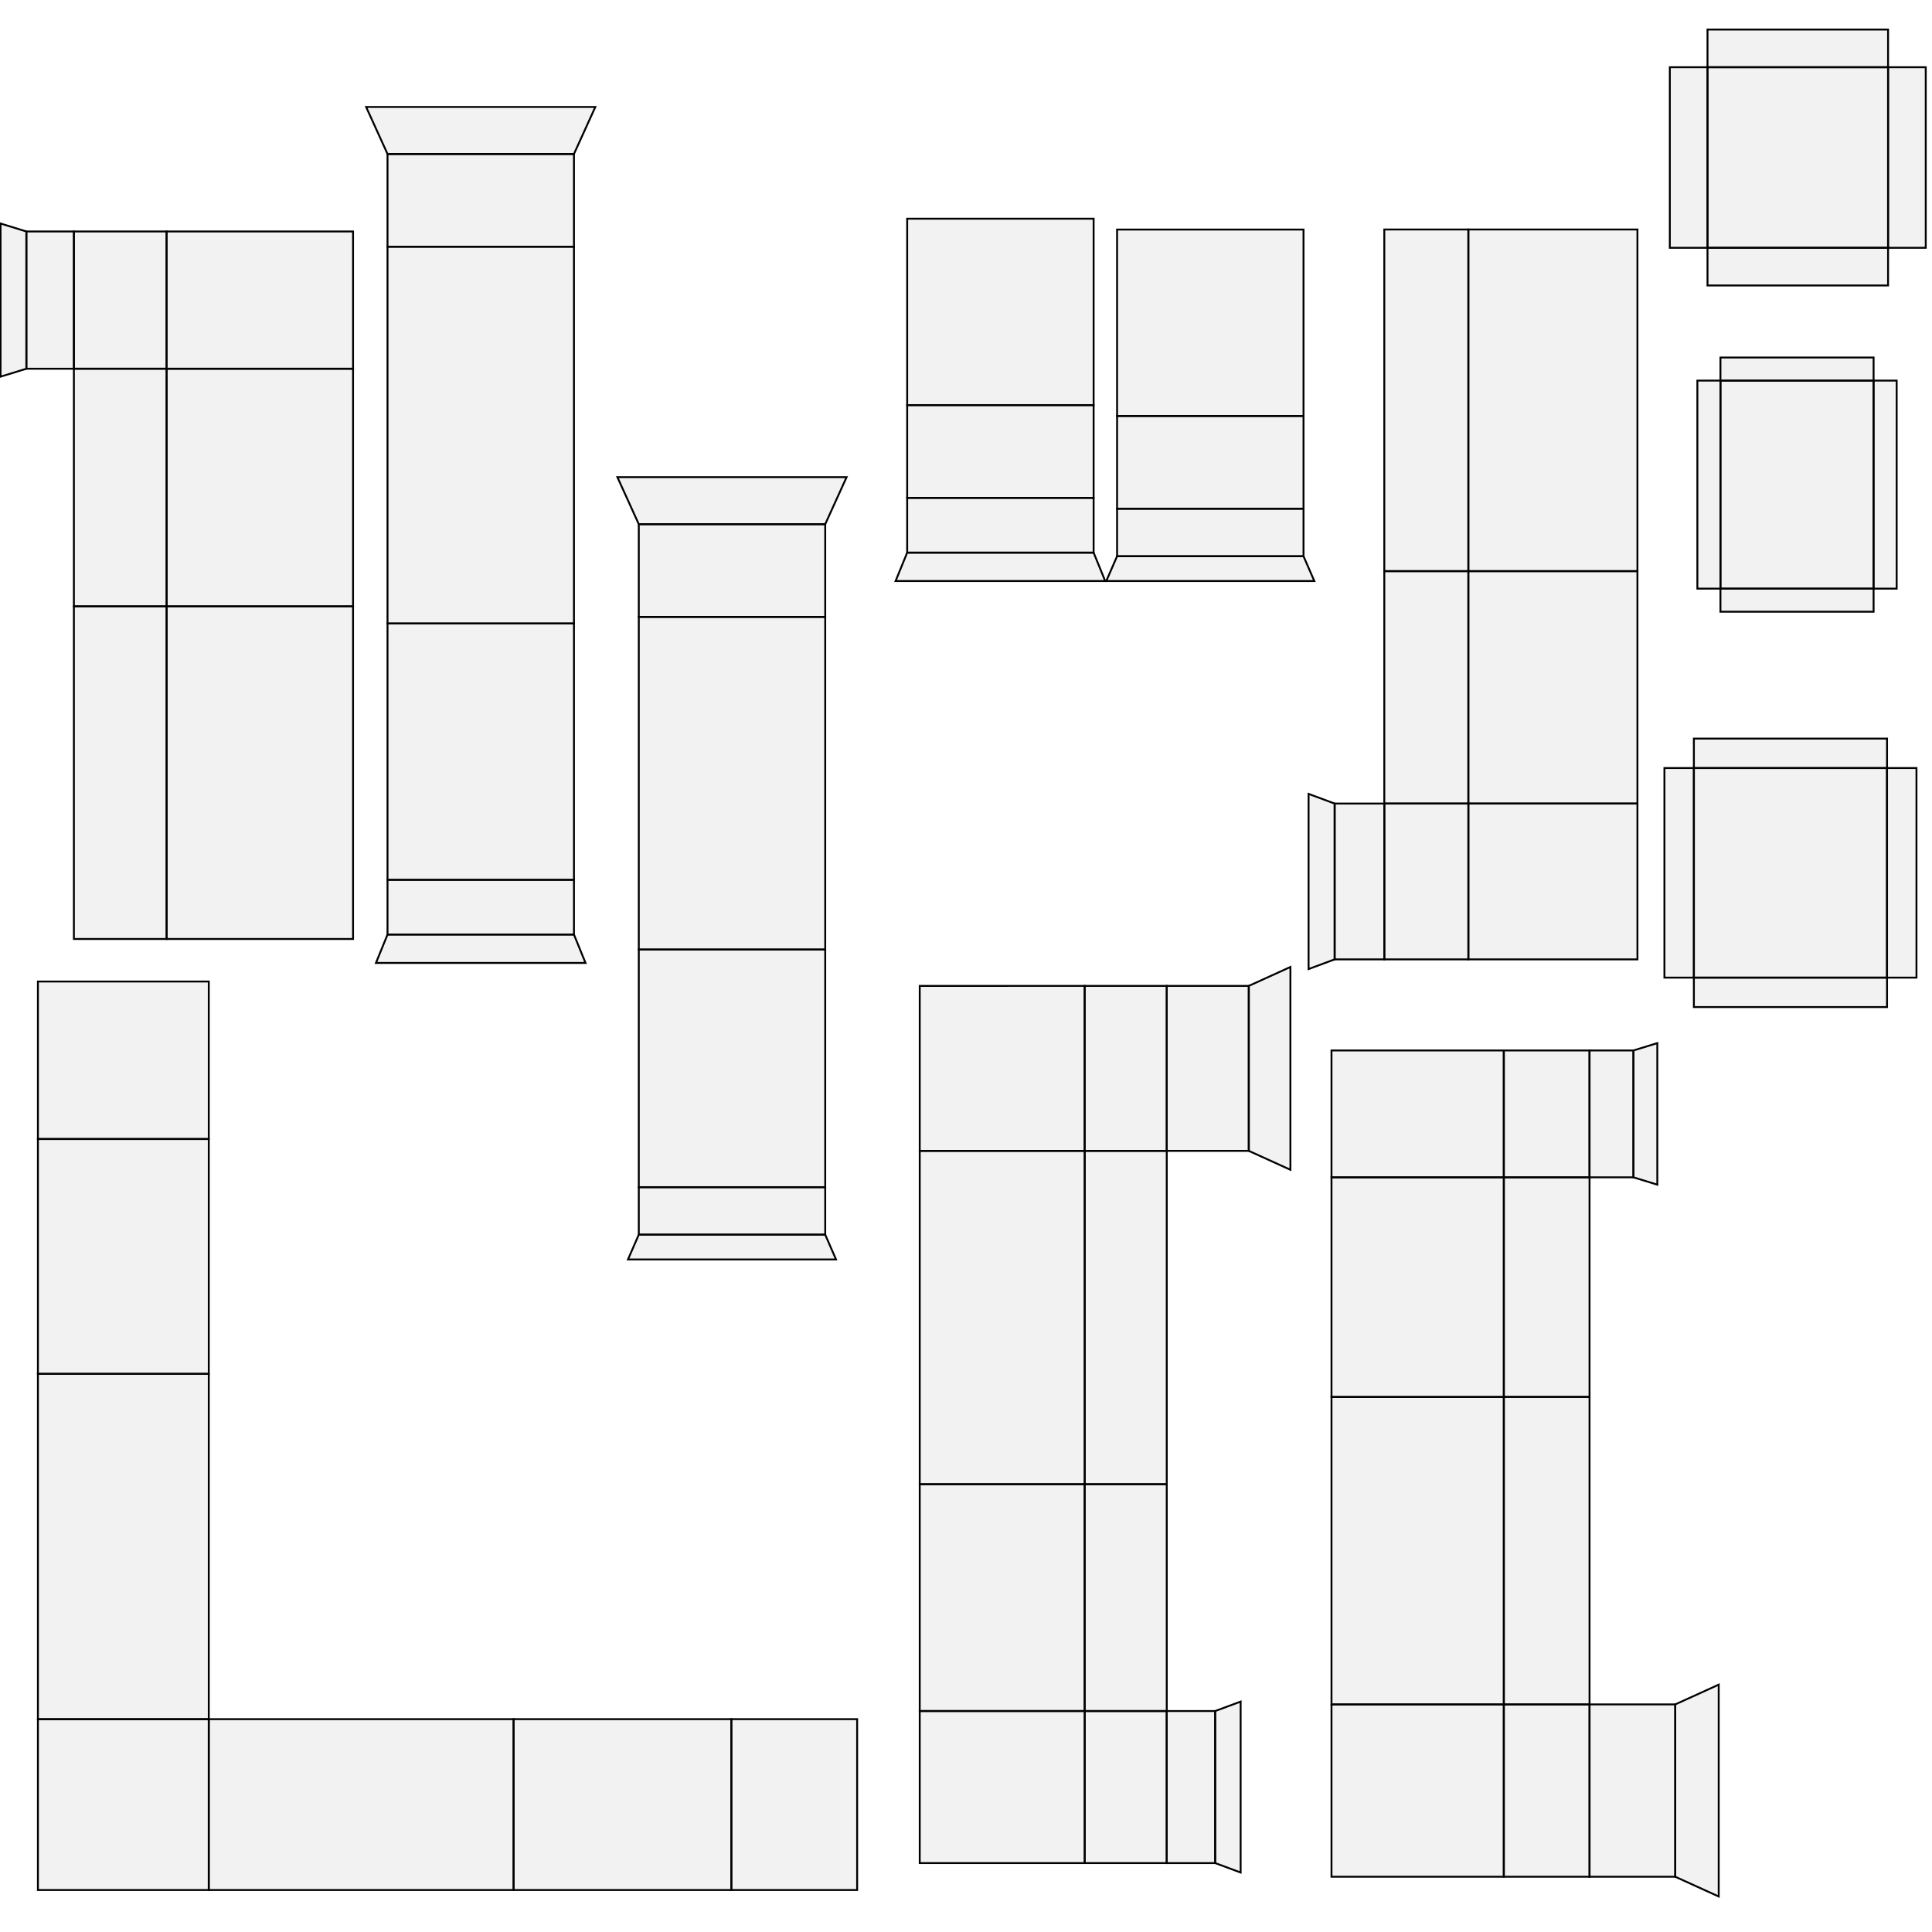 <?xml version="1.0" standalone="no"?>
<!DOCTYPE svg PUBLIC "-//W3C//DTD SVG 1.1//EN" 
  "http://www.w3.org/Graphics/SVG/1.1/DTD/svg11.dtd">
<svg width="1024" height="1024" viewBox="0 0 1024 1024"
     xmlns="http://www.w3.org/2000/svg" version="1.1">
<desc>vallas.blend, (Blender 3.3.1)</desc>
<polygon stroke="black" stroke-width="1" fill="rgb(204, 204, 204)" fill-opacity="0.25" points="205.389,130.769 304.208,130.769 304.208,81.622 205.389,81.622 " />
<polygon stroke="black" stroke-width="1" fill="rgb(204, 204, 204)" fill-opacity="0.25" points="487.478,609.984 574.915,609.984 574.915,522.546 487.478,522.547 " />
<polygon stroke="black" stroke-width="1" fill="rgb(204, 204, 204)" fill-opacity="0.25" points="705.721,994.708 797.058,994.708 797.058,903.371 705.721,903.371 " />
<polygon stroke="black" stroke-width="1" fill="rgb(204, 204, 204)" fill-opacity="0.25" points="110.653,1001.748 110.653,911.189 20.094,911.189 20.094,1001.748 " />
<polygon stroke="black" stroke-width="1" fill="rgb(204, 204, 204)" fill-opacity="0.25" points="304.208,130.769 205.389,130.769 205.389,330.468 304.208,330.468 " />
<polygon stroke="black" stroke-width="1" fill="rgb(204, 204, 204)" fill-opacity="0.25" points="88.306,497.682 187.125,497.682 187.125,321.371 88.306,321.371 " />
<polygon stroke="black" stroke-width="1" fill="rgb(204, 204, 204)" fill-opacity="0.25" points="887.910,903.371 887.910,994.708 910.951,1005.182 910.951,892.897 " />
<polygon stroke="black" stroke-width="1" fill="rgb(204, 204, 204)" fill-opacity="0.25" points="338.566,326.974 437.385,326.974 437.385,277.827 338.566,277.827 " />
<polygon stroke="black" stroke-width="1" fill="rgb(204, 204, 204)" fill-opacity="0.25" points="618.402,522.546 618.402,609.984 661.889,609.984 661.889,522.546 " />
<polygon stroke="black" stroke-width="1" fill="rgb(204, 204, 204)" fill-opacity="0.25" points="842.484,903.371 842.484,994.708 887.910,994.708 887.910,903.371 " />
<polygon stroke="black" stroke-width="1" fill="rgb(204, 204, 204)" fill-opacity="0.25" points="1000.719,15.663 905.009,15.663 905.009,35.629 1000.719,35.629 " />
<polygon stroke="black" stroke-width="1" fill="rgb(204, 204, 204)" fill-opacity="0.25" points="661.889,522.546 661.889,609.984 683.946,620.011 683.946,512.519 " />
<polygon stroke="black" stroke-width="1" fill="rgb(204, 204, 204)" fill-opacity="0.25" points="338.566,277.827 437.385,277.827 448.717,252.898 327.234,252.898 " />
<polygon stroke="black" stroke-width="1" fill="rgb(204, 204, 204)" fill-opacity="0.25" points="205.389,81.622 304.208,81.622 315.540,56.693 194.056,56.693 " />
<polygon stroke="black" stroke-width="1" fill="rgb(204, 204, 204)" fill-opacity="0.25" points="1000.719,35.629 905.009,35.629 905.009,131.339 1000.719,131.339 " />
<polygon stroke="black" stroke-width="1" fill="rgb(204, 204, 204)" fill-opacity="0.25" points="1020.685,131.339 1020.685,35.629 1000.719,35.629 1000.719,131.339 " />
<polygon stroke="black" stroke-width="1" fill="rgb(204, 204, 204)" fill-opacity="0.25" points="885.042,35.629 885.042,131.339 905.009,131.339 905.009,35.629 " />
<polygon stroke="black" stroke-width="1" fill="rgb(204, 204, 204)" fill-opacity="0.25" points="905.009,151.305 1000.719,151.305 1000.719,131.339 905.009,131.339 " />
<polygon stroke="black" stroke-width="1" fill="rgb(204, 204, 204)" fill-opacity="0.25" points="797.058,903.371 797.058,994.708 842.484,994.708 842.484,903.371 " />
<polygon stroke="black" stroke-width="1" fill="rgb(204, 204, 204)" fill-opacity="0.25" points="574.915,522.546 574.915,609.984 618.402,609.984 618.402,522.546 " />
<polygon stroke="black" stroke-width="1" fill="rgb(204, 204, 204)" fill-opacity="0.25" points="110.653,911.189 110.653,1001.748 272.226,1001.748 272.226,911.189 " />
<polygon stroke="black" stroke-width="1" fill="rgb(204, 204, 204)" fill-opacity="0.25" points="778.269,121.638 733.703,121.638 733.703,302.720 778.269,302.720 " />
<polygon stroke="black" stroke-width="1" fill="rgb(204, 204, 204)" fill-opacity="0.25" points="20.094,728.184 110.653,728.184 110.653,603.691 20.094,603.691 " />
<polygon stroke="black" stroke-width="1" fill="rgb(204, 204, 204)" fill-opacity="0.25" points="778.269,302.720 733.703,302.720 733.703,425.904 778.269,425.904 " />
<polygon stroke="black" stroke-width="1" fill="rgb(204, 204, 204)" fill-opacity="0.25" points="618.402,609.984 574.915,609.984 574.915,786.681 618.402,786.681 " />
<polygon stroke="black" stroke-width="1" fill="rgb(204, 204, 204)" fill-opacity="0.25" points="574.915,609.984 487.478,609.984 487.478,786.681 574.915,786.681 " />
<polygon stroke="black" stroke-width="1" fill="rgb(204, 204, 204)" fill-opacity="0.25" points="867.876,121.638 778.269,121.638 778.269,302.720 867.876,302.720 " />
<polygon stroke="black" stroke-width="1" fill="rgb(204, 204, 204)" fill-opacity="0.25" points="20.094,911.189 110.653,911.189 110.653,728.184 20.094,728.184 " />
<polygon stroke="black" stroke-width="1" fill="rgb(204, 204, 204)" fill-opacity="0.25" points="618.402,906.882 574.915,906.882 574.915,987.471 618.402,987.471 " />
<polygon stroke="black" stroke-width="1" fill="rgb(204, 204, 204)" fill-opacity="0.25" points="304.208,466.315 205.389,466.316 205.389,495.337 304.208,495.337 " />
<polygon stroke="black" stroke-width="1" fill="rgb(204, 204, 204)" fill-opacity="0.25" points="574.915,786.681 487.478,786.681 487.478,906.882 574.915,906.882 " />
<polygon stroke="black" stroke-width="1" fill="rgb(204, 204, 204)" fill-opacity="0.25" points="304.208,330.468 205.389,330.468 205.389,466.316 304.208,466.315 " />
<polygon stroke="black" stroke-width="1" fill="rgb(204, 204, 204)" fill-opacity="0.25" points="618.402,786.681 574.915,786.681 574.915,906.882 618.402,906.882 " />
<polygon stroke="black" stroke-width="1" fill="rgb(204, 204, 204)" fill-opacity="0.25" points="867.876,302.720 778.269,302.720 778.269,425.904 867.876,425.904 " />
<polygon stroke="black" stroke-width="1" fill="rgb(204, 204, 204)" fill-opacity="0.25" points="480.822,115.915 480.822,214.734 579.641,214.734 579.641,115.915 " />
<polygon stroke="black" stroke-width="1" fill="rgb(204, 204, 204)" fill-opacity="0.25" points="579.641,214.734 480.822,214.734 480.822,263.881 579.641,263.881 " />
<polygon stroke="black" stroke-width="1" fill="rgb(204, 204, 204)" fill-opacity="0.25" points="867.876,425.904 778.269,425.904 778.269,508.493 867.876,508.493 " />
<polygon stroke="black" stroke-width="1" fill="rgb(204, 204, 204)" fill-opacity="0.25" points="778.269,425.904 733.703,425.904 733.703,508.493 778.269,508.493 " />
<polygon stroke="black" stroke-width="1" fill="rgb(204, 204, 204)" fill-opacity="0.25" points="20.094,603.691 110.653,603.691 110.653,520.225 20.094,520.225 " />
<polygon stroke="black" stroke-width="1" fill="rgb(204, 204, 204)" fill-opacity="0.25" points="574.915,906.882 487.478,906.882 487.478,987.471 574.915,987.471 " />
<polygon stroke="black" stroke-width="1" fill="rgb(204, 204, 204)" fill-opacity="0.25" points="579.641,292.902 480.822,292.902 474.690,307.948 585.772,307.948 " />
<polygon stroke="black" stroke-width="1" fill="rgb(204, 204, 204)" fill-opacity="0.25" points="618.402,906.882 618.402,987.471 644.081,987.471 644.080,906.882 " />
<polygon stroke="black" stroke-width="1" fill="rgb(204, 204, 204)" fill-opacity="0.25" points="579.641,263.881 480.822,263.881 480.822,292.902 579.641,292.902 " />
<polygon stroke="black" stroke-width="1" fill="rgb(204, 204, 204)" fill-opacity="0.25" points="733.703,508.493 733.703,425.904 707.387,425.904 707.387,508.493 " />
<polygon stroke="black" stroke-width="1" fill="rgb(204, 204, 204)" fill-opacity="0.25" points="897.785,533.766 1000.166,533.766 1000.166,518.160 897.785,518.160 " />
<polygon stroke="black" stroke-width="1" fill="rgb(204, 204, 204)" fill-opacity="0.25" points="644.080,906.882 644.081,987.471 657.558,992.471 657.558,901.882 " />
<polygon stroke="black" stroke-width="1" fill="rgb(204, 204, 204)" fill-opacity="0.25" points="707.387,508.493 707.387,425.904 693.575,420.780 693.575,513.617 " />
<polygon stroke="black" stroke-width="1" fill="rgb(204, 204, 204)" fill-opacity="0.25" points="304.208,495.337 205.389,495.337 199.258,510.382 310.339,510.382 " />
<polygon stroke="black" stroke-width="1" fill="rgb(204, 204, 204)" fill-opacity="0.25" points="1000.166,518.160 1000.166,407.078 897.785,407.078 897.785,518.160 " />
<polygon stroke="black" stroke-width="1" fill="rgb(204, 204, 204)" fill-opacity="0.25" points="1015.772,518.160 1015.772,407.078 1000.166,407.078 1000.166,518.160 " />
<polygon stroke="black" stroke-width="1" fill="rgb(204, 204, 204)" fill-opacity="0.25" points="882.179,407.078 882.179,518.160 897.785,518.160 897.785,407.078 " />
<polygon stroke="black" stroke-width="1" fill="rgb(204, 204, 204)" fill-opacity="0.25" points="1000.166,391.472 897.785,391.472 897.785,407.078 1000.166,407.078 " />
<polygon stroke="black" stroke-width="1" fill="rgb(204, 204, 204)" fill-opacity="0.25" points="88.306,321.371 187.125,321.371 187.125,195.431 88.306,195.431 " />
<polygon stroke="black" stroke-width="1" fill="rgb(204, 204, 204)" fill-opacity="0.25" points="797.058,740.410 842.484,740.410 842.484,624.006 797.058,624.006 " />
<polygon stroke="black" stroke-width="1" fill="rgb(204, 204, 204)" fill-opacity="0.25" points="437.385,326.974 338.566,326.974 338.566,503.285 437.385,503.285 " />
<polygon stroke="black" stroke-width="1" fill="rgb(204, 204, 204)" fill-opacity="0.25" points="797.058,903.371 842.484,903.371 842.484,740.410 797.058,740.410 " />
<polygon stroke="black" stroke-width="1" fill="rgb(204, 204, 204)" fill-opacity="0.25" points="705.721,903.371 797.058,903.371 797.058,740.410 705.721,740.410 " />
<polygon stroke="black" stroke-width="1" fill="rgb(204, 204, 204)" fill-opacity="0.25" points="39.158,497.682 88.306,497.682 88.306,321.371 39.158,321.371 " />
<polygon stroke="black" stroke-width="1" fill="rgb(204, 204, 204)" fill-opacity="0.25" points="39.158,195.431 88.306,195.431 88.306,122.684 39.158,122.684 " />
<polygon stroke="black" stroke-width="1" fill="rgb(204, 204, 204)" fill-opacity="0.25" points="437.385,629.226 338.566,629.226 338.566,654.405 437.385,654.405 " />
<polygon stroke="black" stroke-width="1" fill="rgb(204, 204, 204)" fill-opacity="0.25" points="437.385,503.285 338.566,503.285 338.566,629.226 437.385,629.226 " />
<polygon stroke="black" stroke-width="1" fill="rgb(204, 204, 204)" fill-opacity="0.25" points="39.158,321.371 88.306,321.371 88.306,195.431 39.158,195.431 " />
<polygon stroke="black" stroke-width="1" fill="rgb(204, 204, 204)" fill-opacity="0.25" points="705.721,740.410 797.058,740.410 797.058,624.006 705.721,624.006 " />
<polygon stroke="black" stroke-width="1" fill="rgb(204, 204, 204)" fill-opacity="0.25" points="272.226,911.189 272.226,1001.748 387.639,1001.748 387.639,911.189 " />
<polygon stroke="black" stroke-width="1" fill="rgb(204, 204, 204)" fill-opacity="0.25" points="592.075,121.672 592.075,220.492 690.894,220.492 690.894,121.672 " />
<polygon stroke="black" stroke-width="1" fill="rgb(204, 204, 204)" fill-opacity="0.25" points="690.894,220.492 592.075,220.492 592.075,269.639 690.894,269.639 " />
<polygon stroke="black" stroke-width="1" fill="rgb(204, 204, 204)" fill-opacity="0.25" points="705.721,624.006 797.058,624.006 797.058,556.767 705.721,556.767 " />
<polygon stroke="black" stroke-width="1" fill="rgb(204, 204, 204)" fill-opacity="0.25" points="387.639,911.189 387.639,1001.748 454.305,1001.748 454.305,911.189 " />
<polygon stroke="black" stroke-width="1" fill="rgb(204, 204, 204)" fill-opacity="0.25" points="797.058,624.006 842.484,624.006 842.484,556.767 797.058,556.767 " />
<polygon stroke="black" stroke-width="1" fill="rgb(204, 204, 204)" fill-opacity="0.25" points="88.306,195.431 187.125,195.431 187.125,122.684 88.306,122.684 " />
<polygon stroke="black" stroke-width="1" fill="rgb(204, 204, 204)" fill-opacity="0.25" points="690.894,294.819 592.075,294.819 586.354,307.948 696.616,307.948 " />
<polygon stroke="black" stroke-width="1" fill="rgb(204, 204, 204)" fill-opacity="0.25" points="690.894,269.639 592.075,269.639 592.075,294.819 690.894,294.819 " />
<polygon stroke="black" stroke-width="1" fill="rgb(204, 204, 204)" fill-opacity="0.25" points="39.158,195.431 39.158,122.684 13.979,122.684 13.979,195.431 " />
<polygon stroke="black" stroke-width="1" fill="rgb(204, 204, 204)" fill-opacity="0.25" points="842.484,556.767 842.484,624.006 865.757,624.006 865.757,556.767 " />
<polygon stroke="black" stroke-width="1" fill="rgb(204, 204, 204)" fill-opacity="0.25" points="911.872,324.220 993.043,324.220 993.043,311.989 911.872,311.989 " />
<polygon stroke="black" stroke-width="1" fill="rgb(204, 204, 204)" fill-opacity="0.25" points="13.979,195.431 13.979,122.684 0.291,118.472 0.291,199.643 " />
<polygon stroke="black" stroke-width="1" fill="rgb(204, 204, 204)" fill-opacity="0.25" points="865.757,556.767 865.757,624.006 878.409,627.899 878.409,552.874 " />
<polygon stroke="black" stroke-width="1" fill="rgb(204, 204, 204)" fill-opacity="0.25" points="437.385,654.405 338.566,654.405 332.845,667.534 443.107,667.534 " />
<polygon stroke="black" stroke-width="1" fill="rgb(204, 204, 204)" fill-opacity="0.25" points="993.043,311.989 993.043,201.727 911.872,201.727 911.872,311.989 " />
<polygon stroke="black" stroke-width="1" fill="rgb(204, 204, 204)" fill-opacity="0.25" points="1005.274,311.989 1005.274,201.727 993.043,201.727 993.043,311.989 " />
<polygon stroke="black" stroke-width="1" fill="rgb(204, 204, 204)" fill-opacity="0.25" points="899.641,201.727 899.641,311.989 911.872,311.989 911.872,201.727 " />
<polygon stroke="black" stroke-width="1" fill="rgb(204, 204, 204)" fill-opacity="0.25" points="993.043,189.495 911.872,189.495 911.872,201.727 993.043,201.727 " />

</svg>

